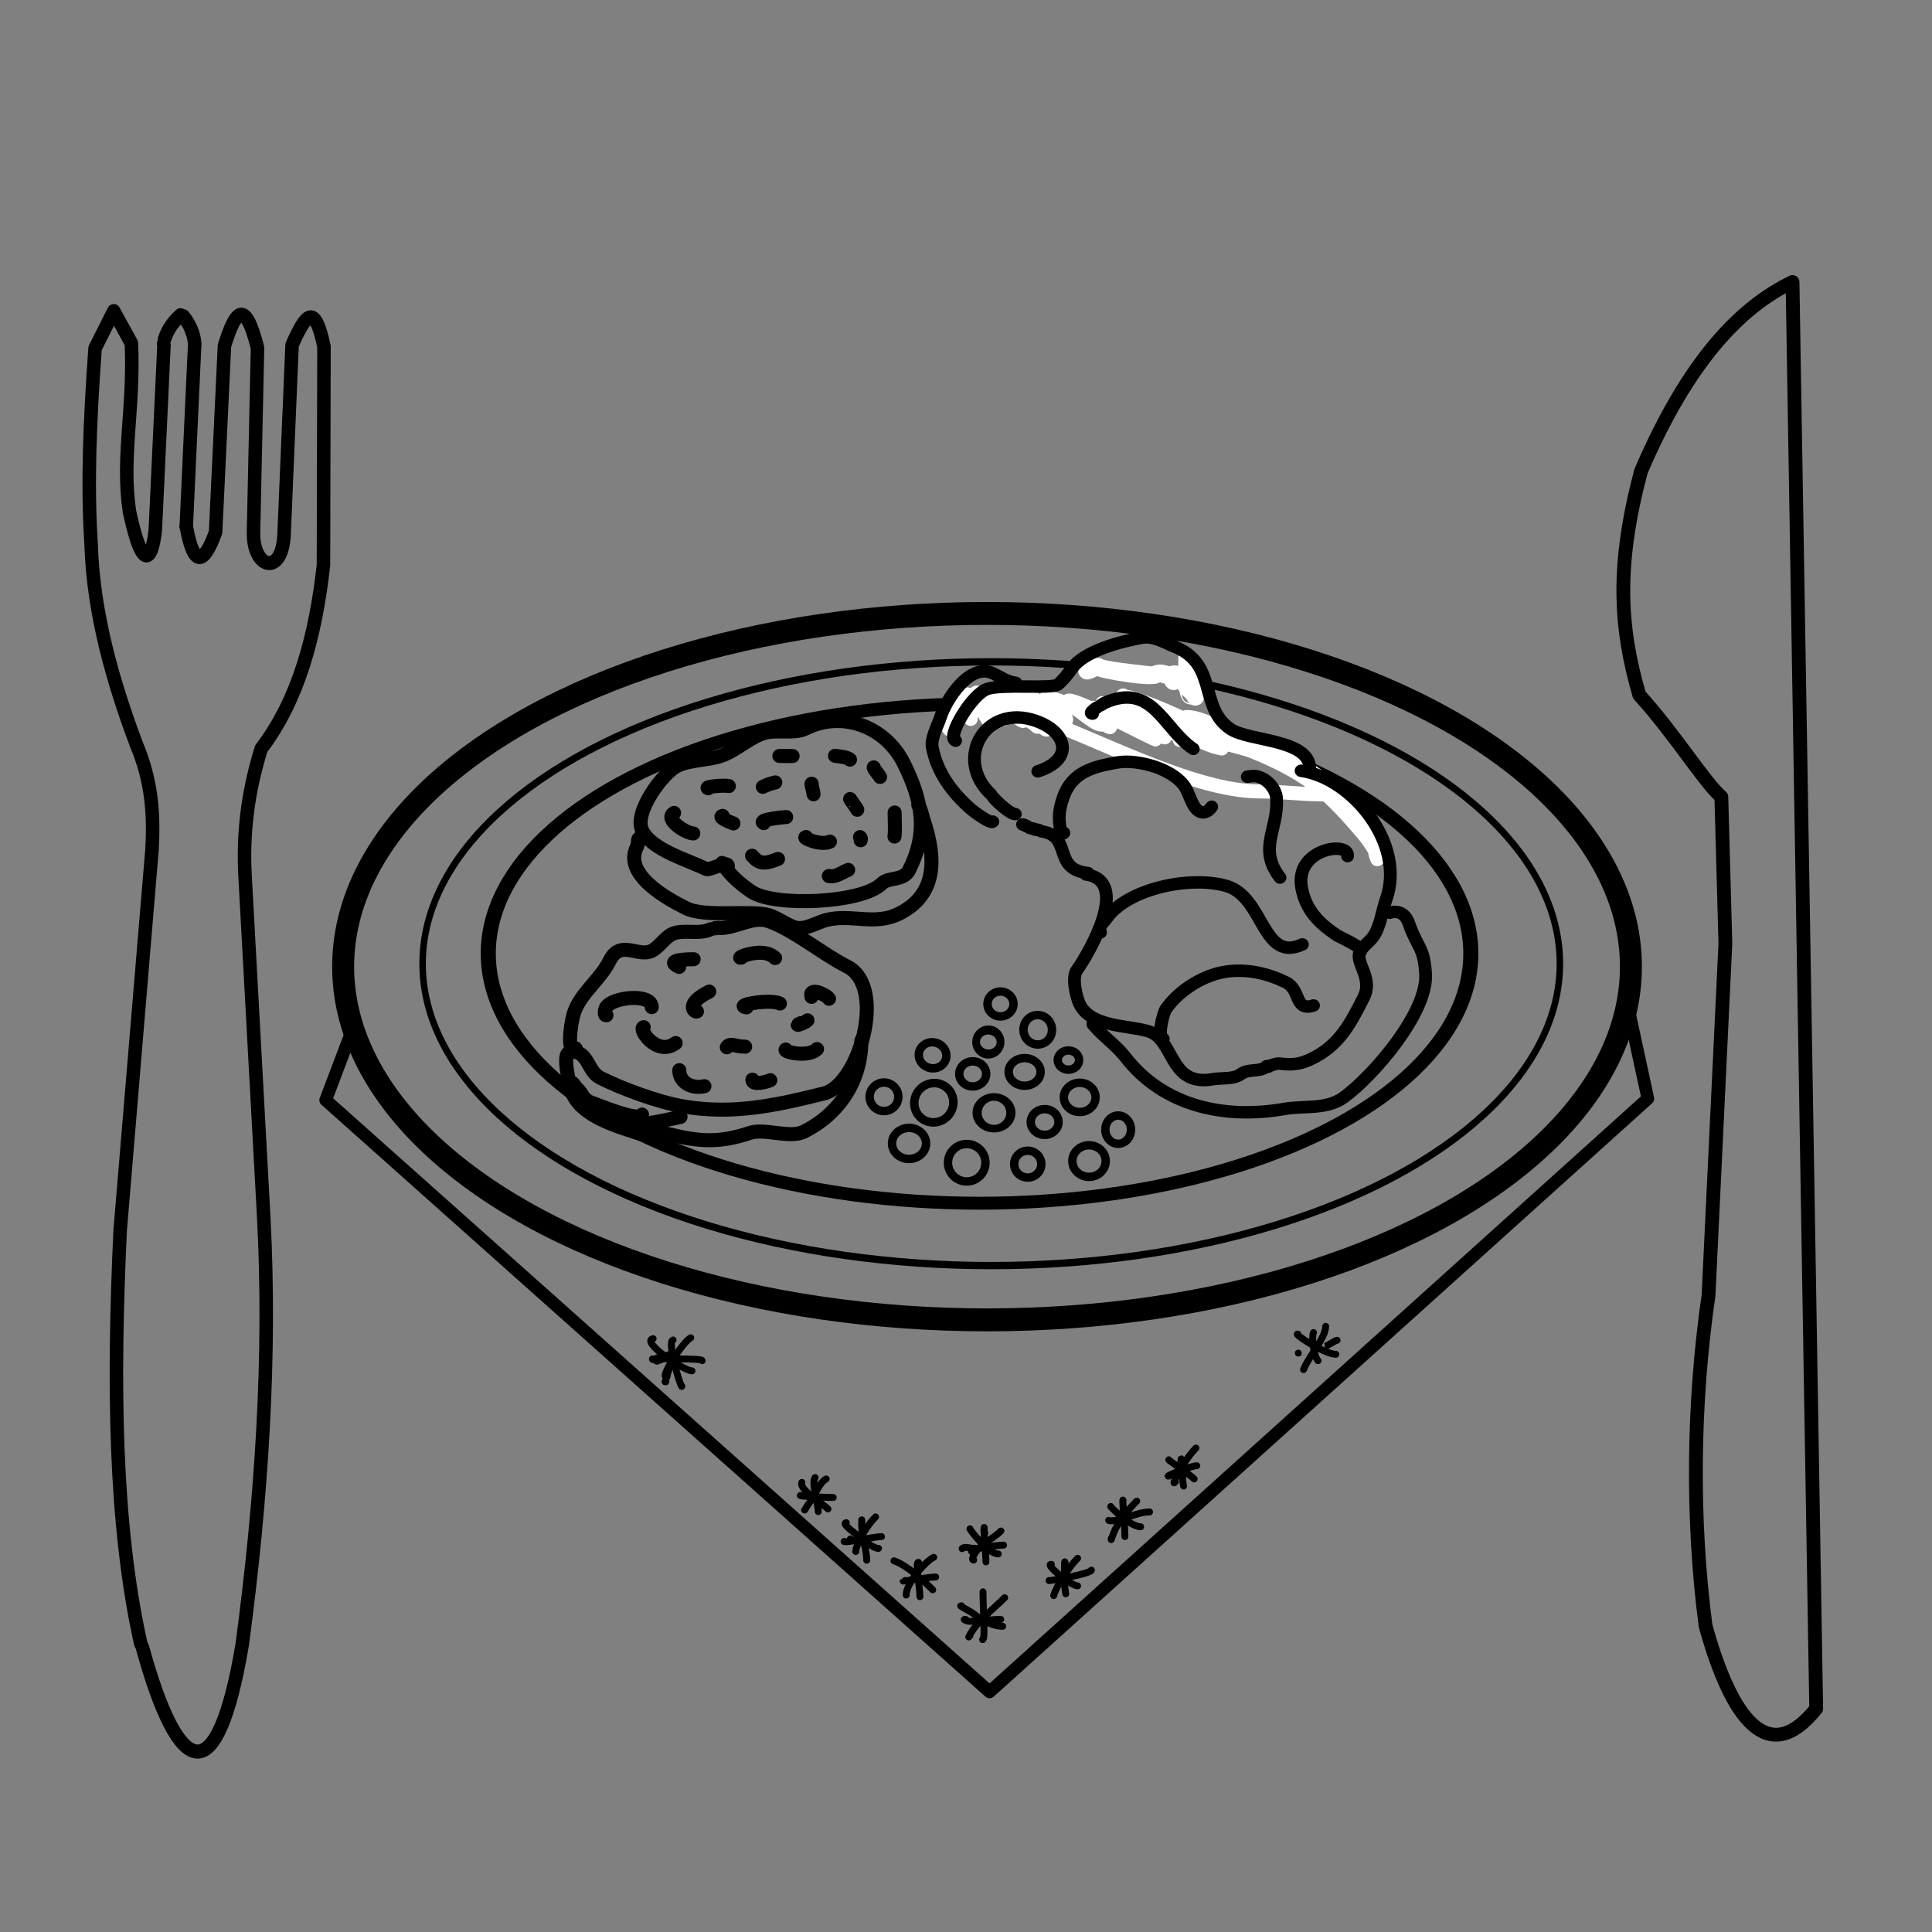 <?xml version="1.0" encoding="UTF-8" standalone="no"?>
<!DOCTYPE svg PUBLIC "-//W3C//DTD SVG 1.1//EN" "http://www.w3.org/Graphics/SVG/1.1/DTD/svg11.dtd">
<svg width="100%" height="100%" viewBox="0 0 1749 1749" version="1.1" xmlns="http://www.w3.org/2000/svg" xmlns:xlink="http://www.w3.org/1999/xlink" xml:space="preserve" xmlns:serif="http://www.serif.com/" style="fill-rule:evenodd;clip-rule:evenodd;stroke-linecap:round;stroke-linejoin:round;stroke-miterlimit:1.5;">
    <rect x="0" y="0" width="1749" height="1749" fill="#808080" stroke="none"/>
    <g transform="matrix(0.999,0.033,-0.034,1.042,39.872,28.371)">
        <path d="M136.718,1399.44C174.042,1514.63 208.748,1523.23 226.956,1394.99C240.334,1268.27 244.752,1143.41 233.793,1021.76L206.685,724.759C203.336,684.124 208.456,648.861 217.799,616.276C249.857,573.089 263.635,517.176 268.701,455.199L262.707,265.515C252.888,227.066 245.37,237.948 233.794,264.984C233.794,264.984 232.156,426.65 232.14,429.279C231.919,466.846 204.588,460.429 204.399,428.337L202.576,268.56C189.942,226.175 181.656,236.047 172.602,267.661L170.089,429.684C160.16,459.019 151.15,460.687 143.367,425.521" style="fill:none;stroke:black;stroke-width:12.23px;"/>
        <path d="M134.532,243.303C140.057,249.378 144.062,256.824 145.611,266.485L143.367,425.521L145.611,266.485C144.381,256.766 139.995,249.599 134.532,243.303Z" style="fill:none;stroke:black;stroke-width:12.23px;"/>
        <path d="M117.463,267.719L117.843,268.839L115.508,425.816C115.508,440.058 109.224,482.381 91.495,414.251C82.557,367.317 92.864,324.998 88.287,268.214L71.368,240.807L55.552,273.602C52.951,338.683 52.43,390.756 57.808,444.403C61.713,503.465 81.524,562.607 104.68,616.228C120.195,648.464 122.549,677.767 121.924,706.406L104.329,1038.18C102.336,1168.68 107.421,1292.78 135.134,1396.4" style="fill:none;stroke:black;stroke-width:12.23px;"/>
        <path d="M118.201,263.455C121.119,254.197 126.494,247.399 131.925,242.441" style="fill:none;stroke:black;stroke-width:12.23px;"/>
    </g>
    <g transform="matrix(0.999,-0.035,0.035,0.999,-41.013,76.191)">
        <path d="M1535.78,1450.79C1556.27,1536.74 1588.42,1581.48 1633.28,1529.35L1657.1,237.338C1609.27,258.241 1560.26,305.306 1513.88,403.975C1488.38,488.367 1489.55,543.524 1505.32,606.283C1536.02,642.496 1561.66,687.586 1576.35,701.124L1575.35,833.861L1548.95,1151.76C1531.26,1249.39 1526.57,1354.15 1535.78,1450.79Z" style="fill:none;stroke:black;stroke-width:12.5px;"/>
    </g>
    <g transform="matrix(1.066,0,0,1.112,-92.591,-232.477)">
        <ellipse cx="925.07" cy="996.017" rx="546.808" ry="287.555" style="fill:none;stroke:black;stroke-width:18.66px;"/>
    </g>
    <g transform="matrix(1.096,0,0,0.939,4.682,-118.558)">
        <ellipse cx="804.825" cy="1045.54" rx="405.793" ry="240.727" style="fill:none;stroke:black;stroke-width:12.45px;"/>
    </g>
    <g id="Слой4">
        <g id="Слой5">
            <path d="M889.493,1484.31C892.196,1485.19 889.883,1457.17 889.883,1441.01" style="fill:none;stroke:black;stroke-width:6.25px;"/>
            <path d="M870.562,1453.81C866.404,1452.74 878.672,1458.81 880.962,1460.64C888.159,1466.4 898.348,1472.24 907.727,1472.24" style="fill:none;stroke:black;stroke-width:6.25px;"/>
            <path d="M878.006,1480.89C877.188,1481.25 876.531,1482.88 877.393,1481.16C883.861,1468.22 899.156,1456.72 909.511,1446.36" style="fill:none;stroke:black;stroke-width:6.25px;"/>
            <path d="M874.326,1466.08C870.468,1465.38 874.943,1467.78 878.285,1467.78C887.591,1467.78 896.549,1465.99 905.942,1465.99" style="fill:none;stroke:black;stroke-width:6.25px;"/>
            <path d="M964.212,1414.46C963.138,1410.2 963.933,1430.18 963.933,1435.66C963.933,1437.3 964.825,1443.7 964.825,1442.8" style="fill:none;stroke:black;stroke-width:6.25px;"/>
            <path d="M949.742,1430.79C947.237,1431.84 988.021,1424.65 988.021,1421.38" style="fill:none;stroke:black;stroke-width:6.25px;"/>
            <path d="M951.777,1416.14C945.151,1415.57 969.554,1435.66 975.531,1435.66" style="fill:none;stroke:black;stroke-width:6.25px;"/>
            <path d="M953.896,1444.48C956.63,1434.82 968.43,1417.78 975.531,1410.68" style="fill:none;stroke:black;stroke-width:6.25px;"/>
            <path d="M1016.99,1364.48C1016.1,1362.17 1016.57,1355.42 1016.57,1358.93C1016.57,1369.76 1018.36,1381.26 1018.36,1391.05" style="fill:none;stroke:black;stroke-width:6.25px;"/>
            <path d="M1003.63,1376.3C1002.94,1375.65 1003.96,1376.78 1004.97,1376.78C1016.88,1376.78 1028.9,1368.75 1040.66,1368.75" style="fill:none;stroke:black;stroke-width:6.25px;"/>
            <path d="M1005.53,1363.77C1003.4,1362.33 1022.72,1382.13 1032.63,1382.13" style="fill:none;stroke:black;stroke-width:6.25px;"/>
            <path d="M1006.12,1392.48C1005.17,1397.19 1007.63,1388.4 1009.43,1384.81C1013.98,1375.72 1021.68,1366.31 1029.06,1358.93" style="fill:none;stroke:black;stroke-width:6.25px;"/>
            <path d="M831.474,1414.35C828.334,1413.66 832.785,1437.04 832.785,1445.47" style="fill:none;stroke:black;stroke-width:6.25px;"/>
            <path d="M819.291,1430.79C810.417,1432.95 839.878,1427.63 847.059,1427.63" style="fill:none;stroke:black;stroke-width:6.25px;"/>
            <path d="M809.226,1412.94C820.756,1416.77 836.229,1431.07 844.383,1439.23" style="fill:none;stroke:black;stroke-width:6.25px;"/>
            <path d="M820.35,1443.99C819.898,1434.3 836.927,1413.96 845.275,1409.79" style="fill:none;stroke:black;stroke-width:6.25px;"/>
            <path d="M779.868,1380.1C780.427,1378.81 780.147,1375.88 780.147,1375.88L780.147,1382.13C780.147,1392.48 784.608,1402.61 784.608,1412.46" style="fill:none;stroke:black;stroke-width:6.25px;"/>
            <path d="M769.804,1393.19C767.337,1396.85 791.319,1391.05 797.99,1391.05" style="fill:none;stroke:black;stroke-width:6.25px;"/>
            <path d="M766.123,1378.42C761.979,1378.92 771.131,1385.8 772.118,1386.59C777.029,1390.52 789.6,1401.76 795.314,1401.76" style="fill:none;stroke:black;stroke-width:6.25px;"/>
            <path d="M774.655,1404.53C775.032,1406.68 774.663,1403.04 774.794,1402.65C778.171,1392.52 784.906,1380.94 792.637,1373.21" style="fill:none;stroke:black;stroke-width:6.25px;"/>
            <path d="M891.504,1387.95C890.041,1387.03 890.93,1382.8 890.93,1382.8L890.93,1387.59C890.93,1396.68 892.527,1404.99 892.527,1413.95" style="fill:none;stroke:black;stroke-width:6.25px;"/>
            <path d="M881.018,1405.3C872.268,1402.77 902.391,1398.78 908.505,1398.78" style="fill:none;stroke:black;stroke-width:6.25px;"/>
            <path d="M878.147,1383.96C876.86,1383.38 894.186,1406.76 903.712,1406.76" style="fill:none;stroke:black;stroke-width:6.25px;"/>
            <path d="M881.443,1412.3C879.477,1412.43 880.825,1409.4 881.343,1408.36C886.664,1397.72 898.516,1393.59 906.109,1385.99" style="fill:none;stroke:black;stroke-width:6.25px;"/>
            <path d="M882.391,1401.61C879.768,1402.52 873.819,1399.11 870.957,1401.97" style="fill:none;stroke:black;stroke-width:6.25px;"/>
            <path d="M1069.09,1323.44C1069.09,1312.63 1070.68,1335.82 1070.68,1338.86C1070.68,1340.74 1071.48,1345.92 1071.48,1345.25" style="fill:none;stroke:black;stroke-width:6.25px;"/>
            <path d="M1058.28,1336.23C1052.67,1337.33 1077.93,1326.87 1083.46,1326.87" style="fill:none;stroke:black;stroke-width:6.25px;"/>
            <path d="M1058.08,1321.51C1057.46,1321.87 1076.57,1334.36 1081.07,1338.86" style="fill:none;stroke:black;stroke-width:6.25px;"/>
            <path d="M1064.12,1341.33C1060.82,1345.16 1064.48,1337.68 1065.09,1336.46C1069.16,1328.32 1076.26,1317.3 1082.67,1310.9" style="fill:none;stroke:black;stroke-width:6.25px;"/>
            <path d="M737.89,1337.6C734.335,1342.29 740.736,1361.52 740.736,1368.42" style="fill:none;stroke:black;stroke-width:6.25px;"/>
            <path d="M724.633,1353.78C722.583,1354.55 747.989,1355.63 754.317,1355.63" style="fill:none;stroke:black;stroke-width:6.25px;"/>
            <path d="M725.906,1341.96C723.28,1348.66 744.241,1360.74 749.524,1366.02" style="fill:none;stroke:black;stroke-width:6.25px;"/>
            <path d="M728.353,1367C728.581,1367.35 730.518,1363.21 732.747,1360.43C737.195,1354.87 741.667,1341.99 747.926,1338.86" style="fill:none;stroke:black;stroke-width:6.25px;"/>
            <path d="M764.179,1395.48C767.532,1396.12 770.845,1394.78 774.29,1394.78" style="fill:none;stroke:black;stroke-width:6.25px;"/>
            <path d="M1189.07,1206.31C1187.02,1211.47 1189.62,1228.22 1193.17,1231.77" style="fill:none;stroke:black;stroke-width:6.25px;"/>
            <path d="M1175.32,1224.94C1175.3,1224.94 1180.51,1223.7 1198.93,1219.1C1202.47,1218.21 1208.44,1213.34 1210.45,1213.34" style="fill:none;stroke:black;stroke-width:6.25px;"/>
            <path d="M1174.85,1207.71C1170.55,1207.28 1199.26,1226.01 1209.3,1226.01" style="fill:none;stroke:black;stroke-width:6.25px;"/>
            <path d="M1180.07,1239.88C1183.99,1229.03 1200.08,1211.43 1200.08,1200.67" style="fill:none;stroke:black;stroke-width:6.25px;"/>
            <path d="M609.329,1213.04C603.222,1214.47 617.248,1259.4 617.248,1254.81" style="fill:none;stroke:black;stroke-width:6.25px;"/>
            <path d="M595.111,1229.22C588.371,1231.08 635.678,1229.1 635.678,1231.77" style="fill:none;stroke:black;stroke-width:6.25px;"/>
            <path d="M591.26,1211.84C579.416,1214.37 618.764,1240.99 626.463,1240.99" style="fill:none;stroke:black;stroke-width:6.25px;"/>
            <path d="M603.822,1246.31C595.912,1248.52 618.586,1214.4 625.311,1211.04" style="fill:none;stroke:black;stroke-width:6.25px;"/>
            <path d="M607.1,1225.77C604.624,1226.53 600.123,1228.98 597.87,1231.23" style="fill:none;stroke:black;stroke-width:6.25px;"/>
            <path d="M596.837,1231.36L596.837,1231.23" style="fill:none;stroke:black;stroke-width:6.25px;"/>
            <path d="M595.739,1231.54C595.761,1231.43 595.782,1231.33 595.804,1231.23" style="fill:none;stroke:black;stroke-width:6.25px;"/>
            <path d="M594.771,1232.05L594.771,1232.26" style="fill:none;stroke:black;stroke-width:6.25px;"/>
            <path d="M593.125,1231.24C592.985,1231.23 592.845,1231.23 592.706,1231.23" style="fill:none;stroke:black;stroke-width:6.25px;"/>
            <path d="M592.996,1231.24C592.899,1231.23 592.802,1231.23 592.706,1231.23" style="fill:none;stroke:black;stroke-width:6.25px;"/>
            <path d="M590.672,1230.55C590.662,1230.43 590.651,1230.31 590.64,1230.2" style="fill:none;stroke:black;stroke-width:6.25px;"/>
            <path d="M602.582,1250.65C603.348,1251 602.362,1250.85 602.001,1250.85" style="fill:none;stroke:black;stroke-width:6.25px;"/>
            <path d="M602.872,1248.07C602.926,1247.96 602.98,1247.86 603.034,1247.76" style="fill:none;stroke:black;stroke-width:6.25px;"/>
            <path d="M603.55,1246.56C603.951,1243.48 606.132,1239.95 606.132,1237.43" style="fill:none;stroke:black;stroke-width:6.25px;"/>
            <g transform="matrix(0.998,0,0,1.12,-1.478,-325.708)">
                <ellipse cx="900.632" cy="1069.76" rx="515.81" ry="244.012" style="fill:none;stroke:black;stroke-width:5.89px;"/>
            </g>
        </g>
        <path d="M1198.69,710.229C1200.85,710.886 1198.31,709.393 1196.75,707.834C1192.08,703.169 1186.46,698.824 1181.19,694.873C1166.8,684.08 1155.44,674.135 1137.99,674.135C1133.87,674.135 1125.89,671.543 1125.89,671.543C1125.89,671.543 1130.03,672.42 1131.94,673.271C1145.56,679.322 1160.12,683.038 1173.42,689.689C1175.85,690.904 1180.33,694.009 1180.33,694.009C1180.33,694.009 1175.79,691.008 1173.42,689.689C1157.17,680.661 1140.36,673.074 1123.3,665.495C1120.3,664.161 1113.8,662.903 1113.8,662.903L1138.85,673.271C1138.85,673.271 1132.52,670.967 1129.35,669.815C1115.63,664.826 1102.57,658.01 1088.74,653.398C1086.81,652.754 1082.69,652.534 1082.69,652.534C1082.69,652.534 1086.25,653.447 1087.87,654.262C1097.51,659.08 1107.15,664.299 1117.25,668.087C1119.14,668.794 1141.45,675.804 1141.45,676.728C1141.45,678.016 1139.1,675.662 1137.99,674.999C1133.9,672.544 1129.53,670.64 1125.03,668.951C1110.42,663.474 1089.52,649.077 1074.05,649.077C1071.97,649.077 1077.48,651.419 1079.23,652.534C1087.65,657.89 1096.85,662.48 1106.02,666.359C1114.04,669.751 1169.7,697.465 1174.28,697.465C1177.25,697.465 1169.07,694.639 1166.51,693.145C1159.97,689.335 1160.24,689.779 1153.54,686.232C1142.45,680.358 1124.9,668.087 1112.07,668.087C1110.63,668.087 1114.31,669.906 1115.53,670.679C1123.82,675.956 1133.34,679.741 1142.31,683.64C1157.53,690.259 1187.44,697.663 1199.34,709.562C1202.11,712.332 1193.09,704.823 1189.84,702.65C1180.79,696.621 1162.18,685.368 1162.18,685.368C1163.04,685.957 1163.9,686.546 1164.78,687.096C1174.34,693.074 1184.84,699.852 1195.02,704.378C1197.14,705.321 1201.07,707.834 1201.07,707.834C1201.07,707.834 1199.86,707.357 1199.34,706.97C1193.74,702.774 1181.19,693.928 1181.19,694.873C1181.19,695.881 1223.01,723.052 1221.81,724.251C1220.52,725.534 1213.47,720.114 1213.16,719.931C1207.19,716.347 1195.02,709.562 1195.02,709.562C1195.02,709.562 1199.97,714.459 1202.8,716.475C1215.64,725.652 1231.59,735.372 1239.95,749.31C1243.56,755.324 1243.75,765.721 1245.13,772.639C1245.49,774.426 1246.86,777.824 1246.86,777.824C1246.86,777.824 1246.78,774.206 1246,772.639C1242.7,766.037 1237.88,759.283 1233.04,753.63C1221.24,739.868 1207.55,724.429 1193.29,713.019C1154.6,682.065 1094.26,665.578 1045.54,653.398C1040.03,652.022 1055.96,657.882 1061.09,660.31C1072.7,665.811 1084.61,670.236 1096.52,674.999C1099.56,676.219 1106.02,677.592 1106.02,677.592C1106.02,677.592 1103,675.439 1101.7,674.135C1094.73,667.168 1083.55,663.234 1074.91,658.582C1059,650.015 1029.56,642.607 1017.02,630.068C1014.92,627.971 1022.21,632.934 1024.8,634.388C1031.53,638.177 1038.58,641.397 1045.54,644.757C1051.34,647.56 1104,672.554 1106.02,671.543C1107.28,670.914 1093.31,660.571 1075.78,652.534C1067.19,648.598 1021.98,627.587 1015.29,630.932C1014.88,631.136 1034.3,644.254 1035.17,644.757C1044.97,650.435 1054.36,656.686 1063.68,662.903C1064.54,663.479 1067.31,664.631 1066.27,664.631C1055.99,664.631 1033.96,649.336 1023.93,645.621C1017.01,643.057 1010.2,640.179 1003.2,637.844C1001.53,637.29 996.772,635.742 998.011,636.98C1012.56,651.525 1040.07,653.12 1054.18,667.223C1055.54,668.589 1050.8,665.309 1048.99,664.631C1043.19,662.454 1044.01,662.388 1037.76,659.446C1025.72,653.78 1013.02,649.486 1000.6,644.757C997.199,643.46 987.203,639.28 990.234,641.301C997.298,646.01 1006.02,649.625 1013.56,653.398C1019.33,656.278 1025.09,659.158 1030.85,662.038C1086.19,689.711 971.284,630.008 966.904,634.388C965.6,635.692 969.749,636.738 971.225,637.844C979.921,644.367 989.562,649.538 998.875,655.126C1000.76,656.254 1005.9,659.68 1004.92,657.718C999.533,646.937 945.27,625.358 974.681,642.165C979.736,645.054 991.345,655.99 997.147,655.99C998.369,655.99 995.419,654.262 994.555,653.398C991.166,650.009 986.754,647.769 982.458,645.621C972.995,640.89 957.871,631.796 947.031,631.796C945.48,631.796 947.662,635.02 948.759,636.116C952.142,639.499 955.517,642.526 959.128,645.621C961.293,647.477 965.176,654.521 965.176,651.67C965.176,644.657 944.69,637.106 939.254,634.388C936.239,632.881 929.749,627.561 929.749,630.932C929.749,635.545 954.91,654.262 959.992,654.262C969.028,654.262 916.307,628.625 916.788,630.068C919.055,636.869 932.882,643.343 938.39,647.349C939.213,647.948 952.475,658.323 953.079,657.718C954.329,656.468 951.719,654.569 951.351,654.262C946.442,650.17 915.962,630.894 913.332,633.524C912.145,634.712 914.737,636.657 915.924,637.844C923.905,645.826 935.179,651.968 944.439,658.582C945.487,659.331 946.984,661.221 947.895,660.31C948.272,659.934 911.587,628.356 907.284,632.66C906.64,633.304 907.448,634.669 908.148,635.252C916.708,642.386 926.267,649.169 935.798,655.126C937.222,656.016 938.931,658.906 940.118,657.718C941.422,656.414 938.062,654.598 936.662,653.398C927.319,645.39 904.43,632.058 902.963,633.524C901.607,634.88 926.293,654.71 926.293,652.534C926.293,645.288 908.788,638.109 903.827,634.388C903.312,634.002 901.811,632.948 902.099,633.524C904.876,639.078 916.854,643.414 921.973,646.485C923.114,647.17 933.664,652.357 933.206,651.67C928.854,645.141 895.438,628.702 893.458,632.66C891.232,637.113 901.305,644.826 903.827,647.349C905.131,648.653 908.731,652.555 908.148,650.806C906.928,647.147 887.073,623.493 883.09,627.476C880.092,630.473 890.449,642.514 891.73,644.757C893.457,647.779 898.512,656.723 896.051,654.262C894.434,652.645 882.231,629.198 878.769,632.66C875.44,635.989 878.769,646.097 878.769,649.941C878.769,650.229 878.769,651.094 878.769,650.806C878.769,646.033 880.549,632.712 877.041,629.204C874.082,626.244 869.98,635.549 869.265,636.98C867.304,640.902 870.703,635.537 870.993,636.116C874.341,642.814 861.923,665.5 858.896,659.446C857.205,656.064 859.144,647.716 860.624,644.757C873.018,619.968 909.668,639.791 929.749,646.485C989.576,666.427 1078.72,716.475 1140.58,716.475C1158.89,716.475 1177.08,719.067 1195.02,719.067C1195.55,719.067 1198.14,719.404 1198.48,719.067C1217.37,700.171 1110.34,672.778 1101.7,671.543C1096.88,670.855 1068,665.509 1068,669.815" style="fill:none;stroke:white;stroke-width:12.7px;"/>
        <path d="M1073.39,603.093C1071.18,604.099 1069.39,605.943 1068.53,608.828C1067.95,610.808 1068.48,615.031 1068.85,617.335C1068.87,618.189 1068.92,619.008 1068.99,619.75C1069.24,622.278 1069.86,624.181 1070.23,624.922C1071,626.458 1072.19,627.639 1073.6,628.39L1074.23,632.121C1074.88,636.033 1078.3,638.876 1082.26,638.805C1086.23,638.734 1089.54,635.769 1090.05,631.836L1090.1,631.417C1091.49,629.839 1092.9,626.908 1092.4,622.738C1091.92,618.747 1088.57,608.648 1088.09,607.206L1088.09,607.151C1088.09,605.191 1085.93,604.041 1083.2,603.64C1082.7,603.283 1082.18,602.969 1081.64,602.699C1078.69,601.224 1076.04,601.551 1073.65,602.931C1073.57,602.982 1073.48,603.036 1073.39,603.093Z" style="fill:white;"/>
        <path d="M1066.67,603.235C1066.55,603.393 1066.42,603.559 1066.3,603.731C1064.57,606.165 1062.94,612.282 1063.22,616.661C1063.45,620.192 1064.88,622.856 1066.32,624.298C1066.72,624.692 1067.14,625.036 1067.59,625.33C1068.41,630.001 1070.11,633.49 1071.73,635.111C1073.96,637.338 1075.97,637.61 1077.18,637.706C1079.16,637.865 1080.81,637.353 1082.22,636.455C1083.62,635.564 1084.9,634.169 1085.6,632.172C1085.93,631.205 1086.03,629.789 1086.03,628.809L1086.06,628.779C1086.06,627.39 1085.95,624.521 1085.66,621.225C1087.48,619.522 1088.48,616.998 1088.13,614.343C1087.49,609.478 1084.4,602.238 1083.12,597.101C1082.89,596.171 1082.56,594.28 1082.56,594.28C1081.85,590.193 1078.12,587.332 1073.99,587.692C1069.86,588.052 1066.68,591.512 1066.68,595.662L1066.68,601.745L1066.67,603.235ZM1070.14,628.862C1070.11,629.311 1070.11,629.675 1070.13,629.809C1071,636.611 1078.06,636.779 1078.06,636.779L1070.14,628.862Z" style="fill:white;"/>
        <path d="M982.882,599.247C979.053,599.841 976.118,603.156 976.118,607.151C976.118,611.567 979.703,615.151 984.118,615.151C985.246,615.151 987.15,614.81 989.319,613.915C990.375,613.479 992.154,612.695 993.412,612.134C994.047,612.375 994.742,612.605 995.497,612.818C1003.13,614.973 1021,618.04 1033.39,619.052C1039.71,619.568 1044.83,619.414 1047.28,618.769C1048.36,618.483 1049.27,618.091 1050.02,617.656L1054.46,618.967C1054.63,619.444 1054.82,619.882 1054.97,620.16C1055.66,621.434 1056.51,622.319 1057.24,622.898C1058.63,624 1060.1,624.502 1061.52,624.648C1063.66,624.869 1066,624.449 1068.17,622.27C1071.53,618.911 1072.93,615.386 1073.18,613.014C1073.48,610.128 1072.63,607.781 1071.22,605.989C1069.42,603.701 1065.44,600.892 1058.57,603.202C1056.92,602.614 1055.17,602.141 1053.48,601.856C1049.3,601.152 1045.49,601.858 1042.83,603.282C1039.59,602.953 1005.52,599.444 998.581,597.031L998.551,597.02C996.867,595.928 994.361,595.142 991.09,595.938C989.137,596.412 983.77,598.842 982.882,599.247Z" style="fill:white;"/>
        <path d="M581.232,1009.02C578.036,1016.01 539.856,999.536 533.141,997.298C528.2,995.651 525.74,987.117 521.908,985.201C521.503,984.998 519.695,982.608 519.316,982.608C517.765,982.608 520.184,985.638 521.044,986.929C524.467,992.063 530.03,999.256 534.869,1002.48C549.414,1012.18 569.875,1017.17 587.578,1017.17C590.515,1017.17 596.218,1015.44 596.218,1015.44C596.218,1015.44 589.353,1017.17 585.849,1017.17C568.279,1017.17 546.538,1015.88 533.141,1002.48C531.218,1000.56 516.305,980.016 517.588,980.016C519.05,980.016 522.845,986.804 523.636,987.793C530.997,996.993 541.081,1005 551.287,1011.12C571.141,1023.03 595.285,1015.28 616.092,1011.12" style="fill:none;stroke:black;stroke-width:12.7px;"/>
        <path d="M318.862,932.499L294.825,995.887L895.837,1531.62L1491.78,994.538L1474.71,915.747" style="fill:none;stroke:black;stroke-width:11.43px;"/>
    </g>
    <g transform="matrix(0.886,0.125,-0.122,0.863,206.552,-11.004)">
        <path d="M1193.03,958.32C1187.99,965.783 1175.59,963.024 1168.49,970.121C1161.61,977.006 1150.15,976.523 1140.92,979.6C1101.69,992.675 1097.86,952.468 1076.29,941.684C1060.12,933.598 1013.72,946.933 997.011,921.864C992.895,915.691 985.054,895.798 989.255,887.395C999.131,867.643 1031.1,787.435 984.947,787.435" style="fill:none;stroke:black;stroke-width:12.94px;"/>
        <path d="M1194.83,958.679C1191.3,960.42 1201.62,953.748 1205.55,953.748C1217.56,953.748 1225.92,951.659 1235.71,945.131C1262.87,927.022 1270.88,902.512 1280.52,873.608C1287.51,852.638 1267.31,839.393 1270.18,827.936C1271.82,821.384 1278.46,815.677 1281.38,809.84C1287.32,797.951 1286.51,782.45 1289.13,769.339C1301.13,709.376 1237.78,649.559 1185.73,649.559" style="fill:none;stroke:black;stroke-width:12.94px;"/>
        <path d="M1085.63,945.208C1078.95,944.497 1082.01,918.182 1084.05,914.109C1094.59,893.028 1116.84,873.346 1140.06,866.714C1160.3,860.93 1180.98,862.833 1200.38,869.299C1216.78,874.766 1212.93,898.352 1231.4,889.119" style="fill:none;stroke:black;stroke-width:12.94px;"/>
        <path d="M1007.65,844.876C1004.43,838.72 1009.31,834.36 1011.66,829.66C1028.49,796.006 1088.97,773.367 1127.13,778.818C1166.5,784.443 1173.93,853.037 1211.58,827.936" style="fill:none;stroke:black;stroke-width:12.94px;"/>
        <path d="M1270.88,826.735C1272.47,821.593 1248.82,815.534 1244.33,813.287C1225.06,803.654 1210.31,792.252 1202.96,770.201C1189.66,730.294 1244.33,714.437 1244.33,730.562" style="fill:none;stroke:black;stroke-width:12.94px;"/>
        <path d="M986.832,785.675C949.787,786.997 966.506,749.519 934.105,749.519" style="fill:none;stroke:black;stroke-width:12.94px;"/>
        <path d="M931.708,748.675C931.646,748.669 931.583,748.664 931.52,748.658" style="fill:none;stroke:black;stroke-width:12.94px;"/>
        <path d="M930.685,748.567C930.676,748.597 930.667,748.628 930.658,748.658" style="fill:none;stroke:black;stroke-width:12.94px;"/>
        <path d="M929.554,748.352C928.42,748.912 929.165,748.658 927.211,748.658" style="fill:none;stroke:black;stroke-width:12.94px;"/>
        <path d="M925.999,747.885C924.714,747.662 923.348,747.796 922.041,747.796" style="fill:none;stroke:black;stroke-width:12.94px;"/>
        <path d="M918.352,746.412C918.432,746.299 918.513,746.186 918.594,746.073" style="fill:none;stroke:black;stroke-width:12.94px;"/>
        <path d="M917.194,745.837C915.974,745.192 915.593,745.211 914.285,745.211" style="fill:none;stroke:black;stroke-width:12.94px;"/>
        <path d="M884.078,746.551C882.325,749.493 863.67,739.078 860.59,737.024C837.946,721.928 820.942,703.003 812.97,679.086C809.874,669.8 815.468,655.362 816.938,646.546C819.926,628.618 838.197,585.641 863.765,594.163C872.899,597.208 878.23,600.513 887.575,600.513" style="fill:none;stroke:black;stroke-width:12.94px;"/>
        <path d="M1294.43,782.614C1293,783.892 1306.87,774.001 1315.36,790.994C1327.66,815.586 1333.61,812.382 1339.17,840.202C1347.09,879.765 1301.27,952.708 1274.89,979.094C1259.26,994.72 1236.01,993.375 1216.95,999.73C1157.51,1019.54 1094.78,1014.07 1050.28,969.57C1039.22,958.509 1022.81,950.039 1014.56,941.792C1014.14,941.371 1012.98,940.981 1012.98,940.204" style="fill:none;stroke:black;stroke-width:12.94px;"/>
        <path d="M835.33,668.711C825.316,667.074 844.807,618.377 859.997,610.782C874.459,603.551 924.218,601.711 929.796,596.133C933.624,592.305 939.15,582.596 941.861,577.175C951.585,557.726 986.801,542.662 1007.35,535.812C1018.79,531.999 1030.42,537.486 1040.96,540.121C1088.04,551.892 1073.81,599.2 1109.04,616.814C1130.18,627.388 1194.35,614.621 1194.35,649.559" style="fill:none;stroke:black;stroke-width:12.94px;"/>
        <path d="M956.887,747.777C955.78,750.363 953.443,746.35 953.063,745.211C948.853,732.581 948.732,723.781 951.339,710.742C956.748,683.699 977.222,675.401 1000.46,667.656C1020.6,660.942 1060.66,666.18 1073.7,685.752C1077.5,691.447 1082.32,702.557 1088.35,705.572C1094.19,708.488 1098.53,705.047 1101.28,699.539" style="fill:none;stroke:black;stroke-width:12.94px;"/>
        <path d="M905.533,735.563C900.953,736.626 884.999,725.404 881.54,721.944" style="fill:none;stroke:black;stroke-width:12.94px;"/>
        <path d="M878.443,718.895C835.725,688.026 859.537,626.029 912.562,636.634C946.015,643.324 957.191,670.762 922.041,688.337" style="fill:none;stroke:black;stroke-width:12.94px;"/>
        <path d="M968.762,621.006C964.57,621.472 970.098,616.152 972.021,614.229" style="fill:none;stroke:black;stroke-width:12.94px;"/>
        <path d="M975.629,611.307C976.655,610.538 976.123,610.988 977.191,609.92" style="fill:none;stroke:black;stroke-width:12.94px;"/>
        <path d="M978.942,608.433C1024.16,579.173 1041.43,626.099 1074.57,642.666" style="fill:none;stroke:black;stroke-width:12.94px;"/>
        <path d="M1134,663.107C1129.31,664.454 1138.13,661.624 1140.92,661.624C1151.68,661.624 1162.99,671.16 1165.05,681.443C1171.43,713.348 1153.06,735.809 1179.7,762.445" style="fill:none;stroke:black;stroke-width:12.94px;"/>
    </g>
    <g id="Слой1" transform="matrix(1,0,0,1,4.282,48.594)">
        <g transform="matrix(0.623,-0.091,0.077,0.625,243.735,432.516)">
            <circle cx="841.422" cy="949.97" r="28.191" style="fill:none;stroke:black;stroke-width:12.24px;"/>
        </g>
        <g transform="matrix(0.889,0,0,0.733,69.807,247.726)">
            <ellipse cx="928.857" cy="970.11" rx="17.191" ry="19.565" style="fill:none;stroke:black;stroke-width:9.35px;"/>
        </g>
        <g transform="matrix(1.182,0,0,1.185,-161.981,-172.954)">
            <ellipse cx="878.404" cy="925.343" rx="10.302" ry="9.604" style="fill:none;stroke:black;stroke-width:6.44px;"/>
        </g>
        <ellipse cx="926.119" cy="1005.28" rx="12.281" ry="12.163" style="fill:none;stroke:black;stroke-width:7.62px;"/>
        <ellipse cx="941.415" cy="967.143" rx="12.576" ry="11.652" style="fill:none;stroke:black;stroke-width:7.62px;"/>
        <ellipse cx="923.293" cy="921.775" rx="14.459" ry="12.522" style="fill:none;stroke:black;stroke-width:7.62px;"/>
        <g transform="matrix(0.942,0.074,-0.086,1.093,128.024,-148.173)">
            <ellipse cx="890.97" cy="893.836" rx="11.703" ry="9.93" style="fill:none;stroke:black;stroke-width:7.45px;"/>
        </g>
        <g transform="matrix(1,0,0,1,22.121,8.715)">
            <circle cx="848.751" cy="995.295" r="16.954" style="fill:none;stroke:black;stroke-width:7.62px;"/>
        </g>
        <g transform="matrix(0.997,-0.082,0.082,0.997,-69.61,80.115)">
            <ellipse cx="935.18" cy="882.855" rx="12.91" ry="13.339" style="fill:none;stroke:black;stroke-width:7.62px;"/>
        </g>
        <ellipse cx="818.645" cy="986.529" rx="15.409" ry="14.07" style="fill:none;stroke:black;stroke-width:7.62px;"/>
        <g transform="matrix(0.967,0.254,-0.254,0.967,257.298,-183.505)">
            <ellipse cx="840.694" cy="906.626" rx="12.547" ry="11.758" style="fill:none;stroke:black;stroke-width:7.62px;"/>
        </g>
        <ellipse cx="973.164" cy="944.844" rx="14.363" ry="13.232" style="fill:none;stroke:black;stroke-width:7.62px;"/>
        <ellipse cx="962.936" cy="911.083" rx="9.681" ry="8.713" style="fill:none;stroke:black;stroke-width:7.62px;"/>
        <ellipse cx="981.587" cy="1002.5" rx="15.102" ry="14.315" style="fill:none;stroke:black;stroke-width:7.62px;"/>
        <ellipse cx="795.974" cy="944.311" rx="12.998" ry="12.931" style="fill:none;stroke:black;stroke-width:7.62px;"/>
        <ellipse cx="901.443" cy="860.303" rx="11.756" ry="11.288" style="fill:none;stroke:black;stroke-width:7.62px;"/>
        <ellipse cx="1007.98" cy="974.046" rx="11.609" ry="12.8" style="fill:none;stroke:black;stroke-width:7.62px;"/>
    </g>
    <g id="Слой2" transform="matrix(1.229,0,0,1.229,-166.534,-204.215)">
        <path d="M559.545,938.4C559.992,938.904 558.298,940.739 557.339,939.78C553.229,935.67 556.745,916.861 558.222,912.43C563.246,897.356 577.344,888.301 584.689,873.611C592.516,857.957 605.62,871.527 615.568,866.553C621.097,863.789 624.844,857.063 630.567,854.201C638.251,850.359 650.456,854.844 658.799,850.672" style="fill:none;stroke:black;stroke-width:10.34px;"/>
        <path d="M662.218,849.984C662.254,849.919 662.291,849.855 662.328,849.79" style="fill:none;stroke:black;stroke-width:10.34px;"/>
        <path d="M664.313,849.616C675.787,850.907 689.625,840.656 701.147,844.496C719.397,850.58 741.843,869.256 759.376,878.022C789.321,892.995 767.945,965.209 742.613,971.542C707.446,980.333 675.795,987.314 639.389,981.246C620.308,978.066 593.727,968.12 577.631,960.072C568.209,955.361 569.067,940.663 556.457,940.663" style="fill:none;stroke:black;stroke-width:10.34px;"/>
        <path d="M555.216,941.563C548.992,941.346 555.346,966.445 556.457,969.777C562.796,988.794 592.244,996.41 607.628,1001.54C613.717,1003.57 621.674,999.977 627.92,1001.54C650.992,1007.31 665.725,1008.05 687.913,1000.66C698.824,997.019 717.329,1004.92 727.615,999.774C753.935,986.614 769.963,961.978 769.963,932.722" style="fill:none;stroke:black;stroke-width:10.34px;"/>
        <path d="M582.236,913.979C580.027,914.422 581.208,909.27 582.043,908.019C587.108,900.421 615.568,897.679 615.568,908.019" style="fill:none;stroke:black;stroke-width:10.34px;"/>
        <path d="M609.641,922.769C605.228,923.738 619.325,944.903 633.213,934.487" style="fill:none;stroke:black;stroke-width:10.34px;"/>
        <path d="M648.874,911.184C647.138,912.139 639.545,905.735 657.917,896.55" style="fill:none;stroke:black;stroke-width:10.34px;"/>
        <path d="M635.75,878.377C626.383,874.069 636.174,872.729 646.447,872.729" style="fill:none;stroke:black;stroke-width:10.34px;"/>
        <path d="M670.875,937.591C673.117,933.871 677.22,937.134 684.384,937.134" style="fill:none;stroke:black;stroke-width:10.34px;"/>
        <path d="M635.86,954.436C635.86,963.997 645.878,968.375 654.388,966.248" style="fill:none;stroke:black;stroke-width:10.34px;"/>
        <path d="M685.404,908.168C675.553,906.729 702.609,901.692 709.97,905.372" style="fill:none;stroke:black;stroke-width:10.34px;"/>
        <path d="M681.517,871.573C676.218,872.511 697.349,862.754 706.441,871.846" style="fill:none;stroke:black;stroke-width:10.34px;"/>
        <path d="M714.298,939.246C711.982,940.794 730.682,945.536 737.32,938.898" style="fill:none;stroke:black;stroke-width:10.34px;"/>
        <path d="M733.267,900.445C731.074,892.808 743.994,898.62 746.142,901.843" style="fill:none;stroke:black;stroke-width:10.34px;"/>
        <path d="M725.327,919.827C719.115,922.549 727.706,920.28 730.262,917.724" style="fill:none;stroke:black;stroke-width:10.34px;"/>
        <path d="M689.733,961.424C689.53,966.186 700.887,962.849 702.912,961.837" style="fill:none;stroke:black;stroke-width:10.34px;"/>
    </g>
    <g id="Слой3" transform="matrix(1.057,0,0,1.057,-5.985,-26.967)">
        <path d="M624.108,764.589C629.804,773.989 639.567,782.726 649.371,789.262C668.899,802.28 743.961,799.232 760.954,782.239C766.84,776.353 779.44,780.381 784.364,770.534C800.428,738.405 795.812,711.499 779.682,679.238C763.634,647.143 726.568,634.007 695.409,649.587C685.842,654.37 670.098,649.96 659.515,653.488C646.446,657.845 636.051,668.592 622.84,672.996C611.445,676.794 596.039,676.252 585.385,681.579C573.52,687.512 547.989,721.491 555.734,736.981C564.004,753.521 594.954,762.053 610.355,769.754C613.564,771.358 629.083,761.918 629.083,767.413" style="fill:none;stroke:black;stroke-width:12.02px;"/>
        <path d="M553.881,743.12C550.915,743.748 552.966,747.198 551.052,751.027C539.296,774.539 576.852,795.139 593.188,803.307C609.832,811.629 649.899,804.524 664.977,809.55C672.32,811.997 679.105,817.38 686.045,819.694C694.695,822.577 705.651,815.377 713.356,813.451C735.13,808.008 754.563,818.598 775.78,807.989C807.929,791.915 807.723,761.022 796.848,728.398C795.942,725.679 794.063,717.029 792.167,715.133" style="fill:none;stroke:black;stroke-width:12.02px;"/>
        <path d="M582.996,721.716C574.004,727.11 593.388,739.322 599.431,739.322" style="fill:none;stroke:black;stroke-width:12.02px;"/>
        <path d="M612.282,700.638C608.127,699.437 625.707,697.707 629.863,698.746" style="fill:none;stroke:black;stroke-width:12.02px;"/>
        <path d="M624.523,724.286C620.088,725.318 631.636,730.029 633.764,730.739" style="fill:none;stroke:black;stroke-width:12.02px;"/>
        <path d="M649.785,758.409C655.987,765.545 660.43,765.798 671.999,761.171" style="fill:none;stroke:black;stroke-width:12.02px;"/>
        <path d="M659.71,730.499C654.33,727.516 677.222,725.276 679.022,725.276" style="fill:none;stroke:black;stroke-width:12.02px;"/>
        <path d="M659.002,699.402C662.694,697.529 665.589,696.642 669.659,695.625" style="fill:none;stroke:black;stroke-width:12.02px;"/>
        <path d="M673.17,672.956C676.935,673.084 680.717,672.996 684.484,672.996" style="fill:none;stroke:black;stroke-width:12.02px;"/>
        <path d="M700.822,696.702C700.039,696.384 702.431,703.817 702.431,705.769" style="fill:none;stroke:black;stroke-width:12.02px;"/>
        <path d="M695.969,742.372C691.954,742.881 708.982,750.092 716.477,746.345" style="fill:none;stroke:black;stroke-width:12.02px;"/>
        <path d="M733.766,709.844C733.527,709.798 738.712,716.687 739.886,719.034" style="fill:none;stroke:black;stroke-width:12.02px;"/>
        <path d="M715.526,775.779C721.33,777.105 726.876,772.617 732.083,770.534" style="fill:none;stroke:black;stroke-width:12.02px;"/>
        <path d="M742.763,745.17C743.066,743.723 743.285,743.501 742.227,742.443" style="fill:none;stroke:black;stroke-width:12.02px;"/>
        <path d="M771.757,741.982C772.503,735.255 771.879,728.124 771.879,721.375" style="fill:none;stroke:black;stroke-width:12.02px;"/>
        <path d="M720.817,672.826C724.213,673.341 731.385,673.859 733.644,676.117" style="fill:none;stroke:black;stroke-width:12.02px;"/>
        <path d="M753.956,682.747C753.868,684.158 758.389,688.933 759.394,690.943" style="fill:none;stroke:black;stroke-width:12.02px;"/>
    </g>
</svg>
